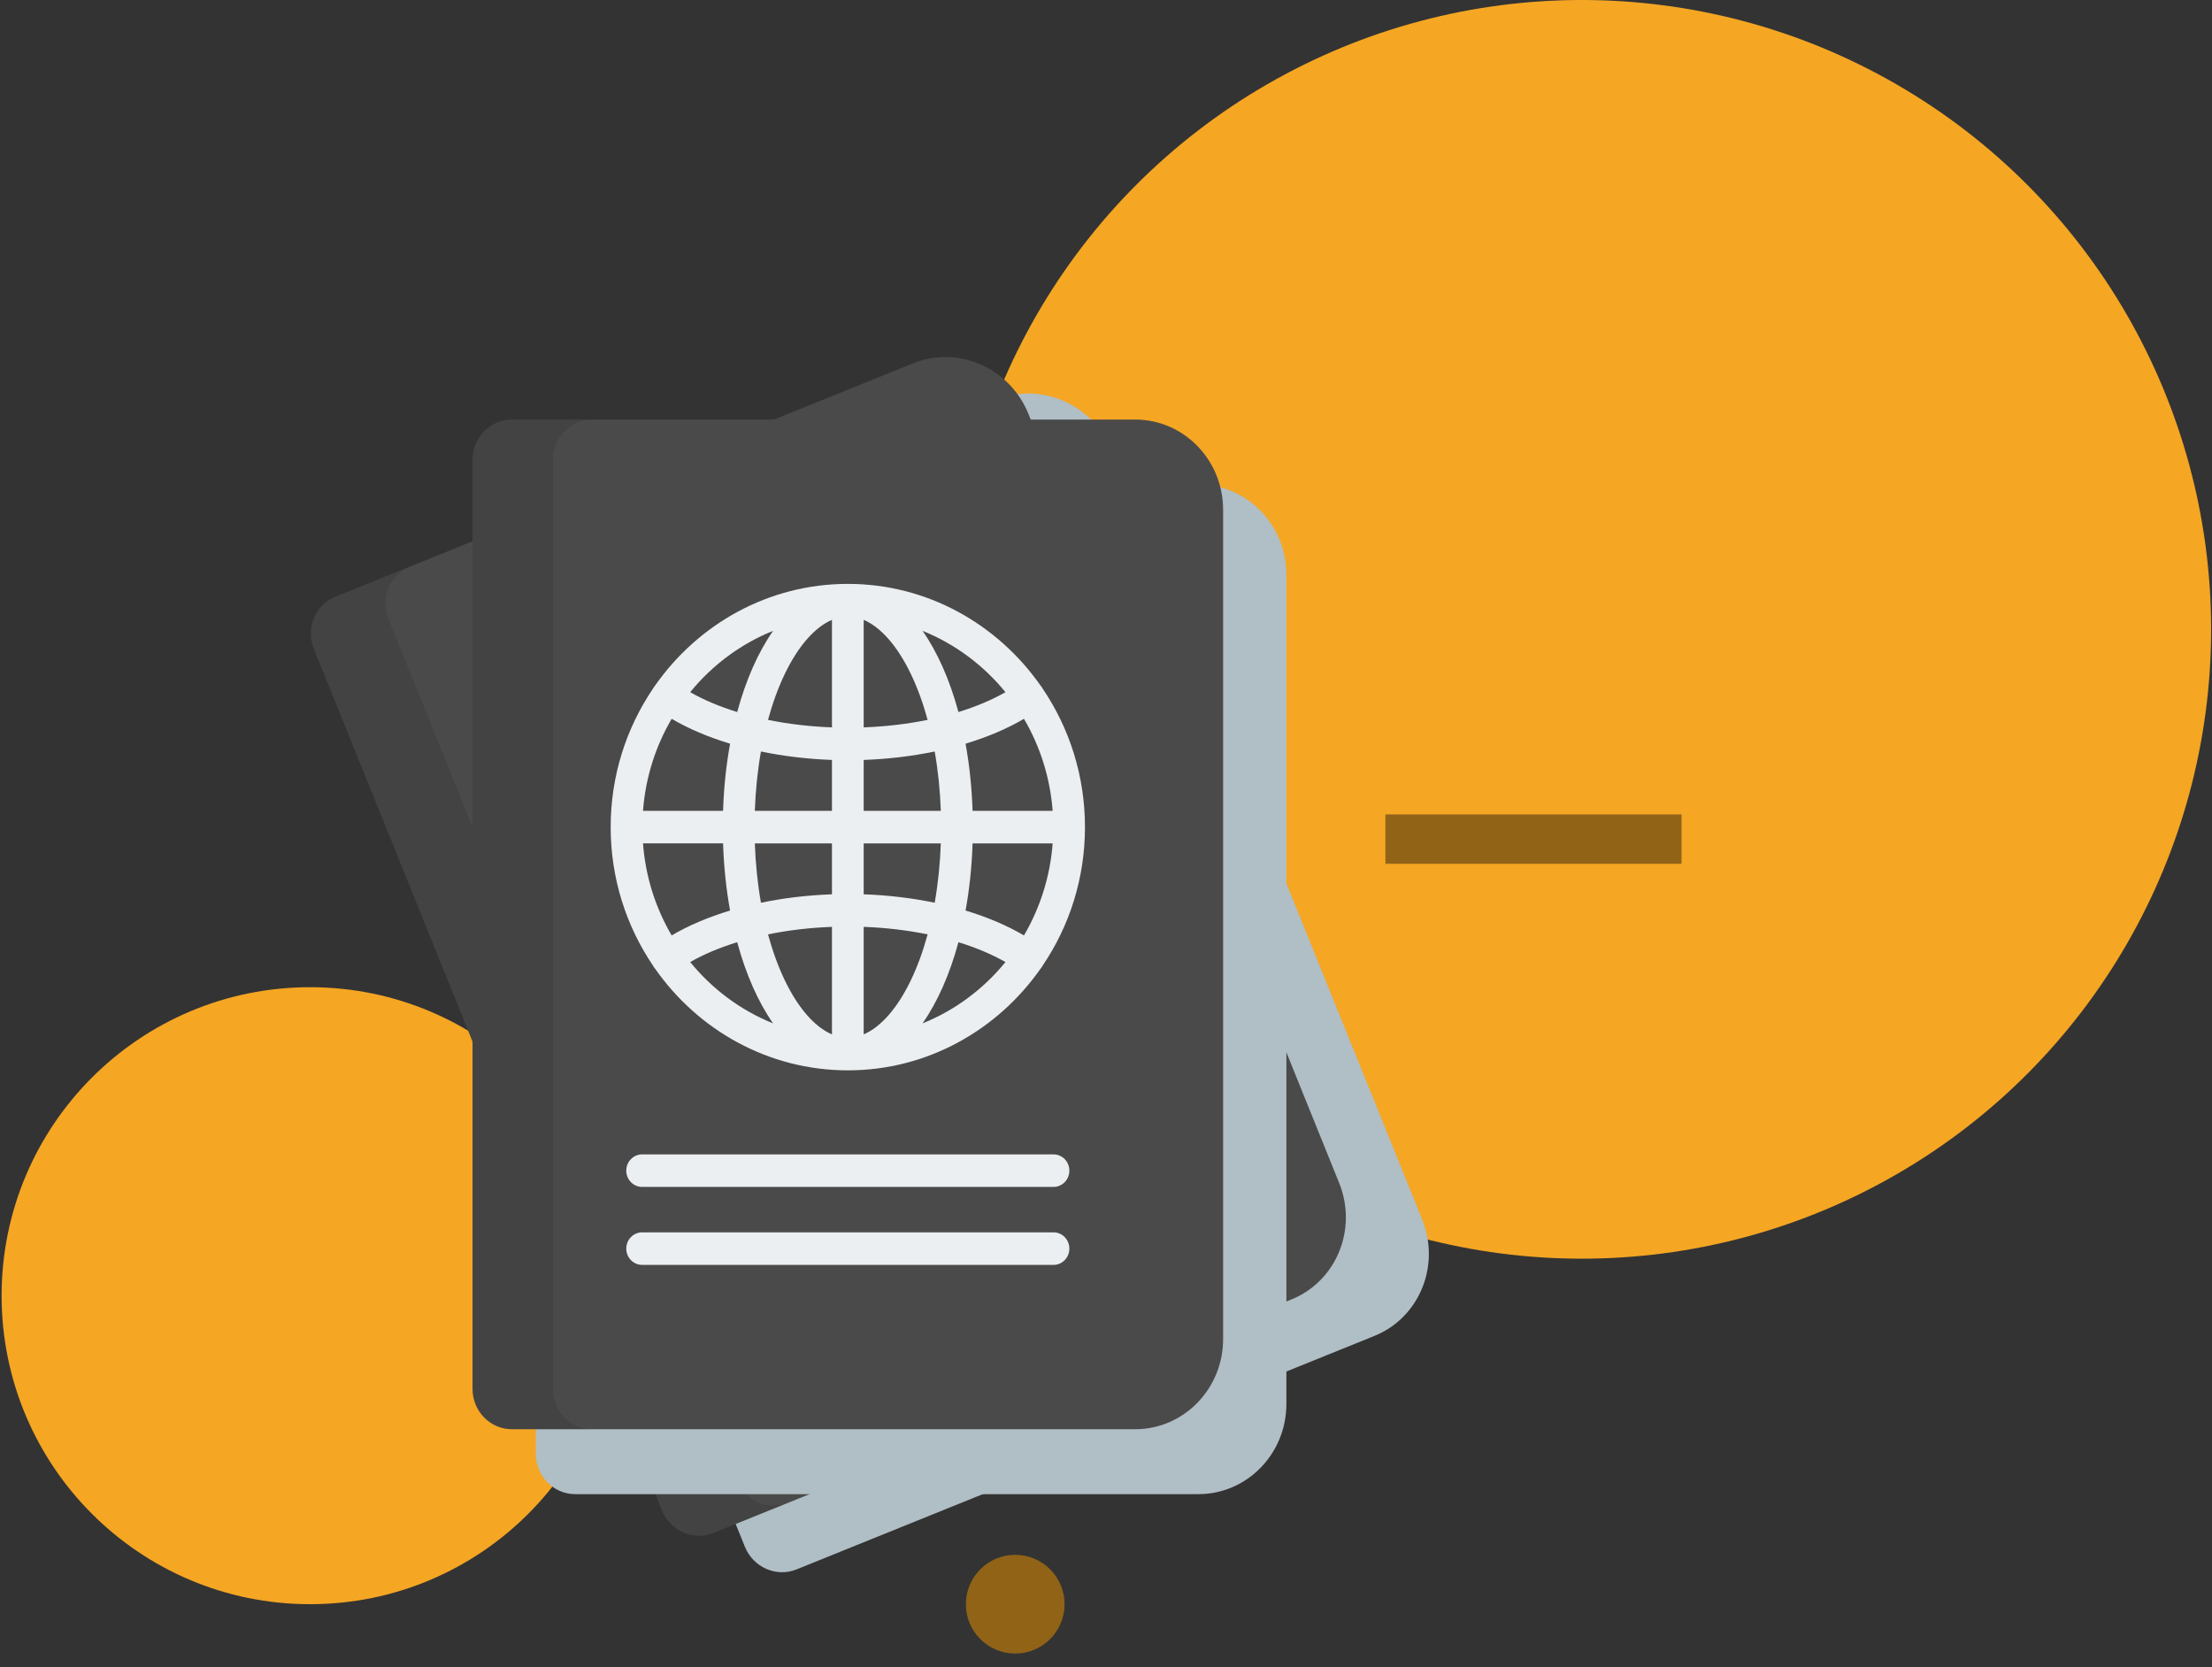 <?xml version="1.0" encoding="UTF-8"?>
<svg width="138px" height="104px" viewBox="0 0 138 104" version="1.1" xmlns="http://www.w3.org/2000/svg" xmlns:xlink="http://www.w3.org/1999/xlink">
    <rect x="0" y="0" width="138" height="104" fill="#333333" stroke="none"/>
    <!-- Generator: Sketch 50.2 (55047) - http://www.bohemiancoding.com/sketch -->
    <title>passport</title>
    <desc>Created with Sketch.</desc>
    <defs></defs>
    <g id="Page-1" stroke="none" stroke-width="1" fill="none" fill-rule="evenodd">
        <g id="passport" transform="translate(-1, 0)">
            <circle id="Oval-2-Copy-4" fill="#F5A623" cx="99.683" cy="39.262" r="39.262"></circle>
            <circle id="Oval-2-Copy-5" fill="#F5A623" cx="20.346" cy="80.833" r="19.246"></circle>
            <rect id="Rectangle-2-Copy-10" fill="#906317" x="87.431" y="50.809" width="18.476" height="3.079"></rect>
            <g id="Group-2" transform="translate(18.146, 18.476)" fill-rule="nonzero">
                <g id="passport" transform="translate(37.722, 41.571) rotate(-22) translate(-37.722, -41.571) translate(12.317, 7.698)">
                    <path d="M45.306,4.05 L6.421,4.05 C5.065,4.05 3.966,5.177 3.966,6.568 L3.966,64.52 C3.966,65.911 5.065,67.039 6.421,67.039 L45.306,67.039 C48.336,67.039 50.791,64.52 50.791,61.413 L50.791,9.676 C50.791,6.569 48.336,4.05 45.306,4.05 Z" id="Shape" fill="#B0BEC5"></path>
                    <path d="M41.358,0 L2.473,0 C1.117,0 0.018,1.127 0.018,2.518 L0.018,60.47 C0.018,61.861 1.117,62.989 2.473,62.989 L41.358,62.989 C44.387,62.989 46.843,60.47 46.843,57.363 L46.843,5.626 C46.843,2.519 44.387,0 41.358,0 Z" id="Shape" fill="#4A4A4A"></path>
                    <path d="M5.03,60.47 L5.03,2.518 C5.03,1.127 6.129,0 7.485,0 L2.473,0 C1.117,0 0.018,1.127 0.018,2.518 L0.018,60.47 C0.018,61.861 1.117,62.989 2.473,62.989 L7.485,62.989 C6.129,62.989 5.03,61.861 5.03,60.47 Z" id="Shape" fill="#000000" opacity="0.1"></path>
                    <g id="Group" transform="translate(8.553, 10.213)" fill="#ECEFF1">
                        <path d="M27.709,35.63 L2.044,35.63 C1.498,35.63 1.055,36.084 1.055,36.644 C1.055,37.205 1.498,37.659 2.044,37.659 L27.709,37.659 C28.256,37.659 28.698,37.205 28.698,36.644 C28.698,36.084 28.256,35.63 27.709,35.63 Z" id="Shape"></path>
                        <path d="M27.709,40.494 L2.044,40.494 C1.498,40.494 1.055,40.949 1.055,41.509 C1.055,42.069 1.498,42.524 2.044,42.524 L27.709,42.524 C28.256,42.524 28.698,42.069 28.698,41.509 C28.698,40.949 28.256,40.494 27.709,40.494 Z" id="Shape"></path>
                        <path d="M2.716,23.844 C2.735,23.879 2.754,23.913 2.777,23.946 C2.801,23.982 2.828,24.016 2.856,24.048 C5.543,27.884 9.93,30.387 14.877,30.387 C19.827,30.387 24.216,27.881 26.903,24.041 C26.929,24.011 26.954,23.98 26.977,23.946 C26.999,23.914 27.019,23.88 27.037,23.846 C28.697,21.394 29.672,18.418 29.672,15.213 C29.672,12.008 28.697,9.033 27.037,6.58 C27.019,6.546 26.999,6.513 26.977,6.48 C26.954,6.447 26.929,6.415 26.903,6.386 C24.216,2.546 19.827,0.039 14.877,0.039 C9.928,0.039 5.539,2.545 2.852,6.384 C2.826,6.414 2.8,6.446 2.777,6.48 C2.754,6.513 2.734,6.547 2.716,6.582 C1.057,9.034 0.082,12.009 0.082,15.213 C0.082,18.418 1.057,21.392 2.716,23.844 Z M3.888,8.456 C4.941,9.076 6.174,9.599 7.532,10.008 C7.292,11.324 7.142,12.73 7.094,14.198 L2.099,14.198 C2.255,12.111 2.889,10.159 3.888,8.456 Z M27.655,14.198 L22.66,14.198 C22.612,12.73 22.462,11.325 22.222,10.008 C23.58,9.599 24.813,9.076 25.866,8.456 C26.865,10.159 27.499,12.111 27.655,14.198 Z M25.866,21.97 C24.813,21.35 23.58,20.827 22.222,20.418 C22.462,19.102 22.612,17.696 22.66,16.228 L27.655,16.228 C27.499,18.315 26.865,20.268 25.866,21.97 Z M13.888,19.405 C12.355,19.459 10.861,19.639 9.457,19.931 C9.249,18.753 9.12,17.509 9.075,16.228 L13.887,16.228 L13.887,19.405 L13.888,19.405 L13.888,19.405 Z M13.888,21.435 L13.888,28.143 C12.82,27.687 11.786,26.517 10.948,24.776 C10.532,23.911 10.181,22.944 9.898,21.904 C11.157,21.647 12.502,21.487 13.888,21.435 Z M15.866,28.143 L15.866,21.435 C17.252,21.487 18.597,21.647 19.856,21.904 C19.572,22.944 19.222,23.911 18.805,24.776 C17.968,26.517 16.934,27.687 15.866,28.143 Z M15.866,19.405 L15.866,16.228 L20.678,16.228 C20.634,17.509 20.505,18.753 20.297,19.931 C18.892,19.639 17.398,19.459 15.866,19.405 Z M20.679,14.198 L15.866,14.198 L15.866,11.022 C17.398,10.967 18.892,10.787 20.297,10.496 C20.505,11.673 20.634,12.917 20.679,14.198 Z M15.866,8.991 L15.866,2.283 C16.934,2.739 17.968,3.909 18.805,5.65 C19.222,6.515 19.572,7.482 19.856,8.523 C18.597,8.78 17.252,8.939 15.866,8.991 Z M13.888,2.283 L13.888,8.991 C12.502,8.939 11.157,8.78 9.898,8.523 C10.181,7.482 10.532,6.515 10.948,5.65 C11.786,3.909 12.82,2.739 13.888,2.283 Z M13.888,11.022 L13.888,14.198 L9.075,14.198 C9.12,12.917 9.249,11.673 9.457,10.495 C10.861,10.787 12.355,10.967 13.888,11.022 Z M7.094,16.228 C7.142,17.696 7.292,19.101 7.531,20.418 C6.174,20.827 4.94,21.35 3.888,21.97 C2.889,20.268 2.255,18.315 2.099,16.227 L7.094,16.227 L7.094,16.228 Z M5.042,23.631 C5.896,23.144 6.887,22.728 7.976,22.393 C8.518,24.4 9.285,26.127 10.215,27.457 C8.19,26.644 6.415,25.316 5.042,23.631 Z M19.539,27.457 C20.469,26.127 21.235,24.4 21.778,22.393 C22.867,22.728 23.858,23.145 24.712,23.631 C23.339,25.316 21.564,26.644 19.539,27.457 Z M24.712,6.795 C23.858,7.282 22.867,7.698 21.778,8.034 C21.236,6.027 20.469,4.299 19.539,2.969 C21.564,3.783 23.339,5.111 24.712,6.795 Z M10.215,2.969 C9.285,4.299 8.518,6.027 7.976,8.034 C6.887,7.698 5.896,7.282 5.042,6.795 C6.415,5.111 8.19,3.783 10.215,2.969 Z" id="Shape"></path>
                    </g>
                </g>
                <g id="passport" transform="translate(12.317, 7.698)">
                    <path d="M45.306,4.05 L6.421,4.05 C5.065,4.05 3.966,5.177 3.966,6.568 L3.966,64.52 C3.966,65.911 5.065,67.039 6.421,67.039 L45.306,67.039 C48.336,67.039 50.791,64.52 50.791,61.413 L50.791,9.676 C50.791,6.569 48.336,4.05 45.306,4.05 Z" id="Shape" fill="#B0BEC5"></path>
                    <path d="M41.358,0 L2.473,0 C1.117,0 0.018,1.127 0.018,2.518 L0.018,60.47 C0.018,61.861 1.117,62.989 2.473,62.989 L41.358,62.989 C44.387,62.989 46.843,60.47 46.843,57.363 L46.843,5.626 C46.843,2.519 44.387,0 41.358,0 Z" id="Shape" fill="#4A4A4A"></path>
                    <path d="M5.03,60.47 L5.03,2.518 C5.03,1.127 6.129,0 7.485,0 L2.473,0 C1.117,0 0.018,1.127 0.018,2.518 L0.018,60.47 C0.018,61.861 1.117,62.989 2.473,62.989 L7.485,62.989 C6.129,62.989 5.03,61.861 5.03,60.47 Z" id="Shape" fill="#000000" opacity="0.1"></path>
                    <g id="Group" transform="translate(8.553, 10.213)" fill="#ECEFF1">
                        <path d="M27.709,35.63 L2.044,35.63 C1.498,35.63 1.055,36.084 1.055,36.644 C1.055,37.205 1.498,37.659 2.044,37.659 L27.709,37.659 C28.256,37.659 28.698,37.205 28.698,36.644 C28.698,36.084 28.256,35.63 27.709,35.63 Z" id="Shape"></path>
                        <path d="M27.709,40.494 L2.044,40.494 C1.498,40.494 1.055,40.949 1.055,41.509 C1.055,42.069 1.498,42.524 2.044,42.524 L27.709,42.524 C28.256,42.524 28.698,42.069 28.698,41.509 C28.698,40.949 28.256,40.494 27.709,40.494 Z" id="Shape"></path>
                        <path d="M2.716,23.844 C2.735,23.879 2.754,23.913 2.777,23.946 C2.801,23.982 2.828,24.016 2.856,24.048 C5.543,27.884 9.93,30.387 14.877,30.387 C19.827,30.387 24.216,27.881 26.903,24.041 C26.929,24.011 26.954,23.98 26.977,23.946 C26.999,23.914 27.019,23.88 27.037,23.846 C28.697,21.394 29.672,18.418 29.672,15.213 C29.672,12.008 28.697,9.033 27.037,6.58 C27.019,6.546 26.999,6.513 26.977,6.48 C26.954,6.447 26.929,6.415 26.903,6.386 C24.216,2.546 19.827,0.039 14.877,0.039 C9.928,0.039 5.539,2.545 2.852,6.384 C2.826,6.414 2.8,6.446 2.777,6.48 C2.754,6.513 2.734,6.547 2.716,6.582 C1.057,9.034 0.082,12.009 0.082,15.213 C0.082,18.418 1.057,21.392 2.716,23.844 Z M3.888,8.456 C4.941,9.076 6.174,9.599 7.532,10.008 C7.292,11.324 7.142,12.73 7.094,14.198 L2.099,14.198 C2.255,12.111 2.889,10.159 3.888,8.456 Z M27.655,14.198 L22.66,14.198 C22.612,12.73 22.462,11.325 22.222,10.008 C23.58,9.599 24.813,9.076 25.866,8.456 C26.865,10.159 27.499,12.111 27.655,14.198 Z M25.866,21.97 C24.813,21.35 23.58,20.827 22.222,20.418 C22.462,19.102 22.612,17.696 22.66,16.228 L27.655,16.228 C27.499,18.315 26.865,20.268 25.866,21.97 Z M13.888,19.405 C12.355,19.459 10.861,19.639 9.457,19.931 C9.249,18.753 9.12,17.509 9.075,16.228 L13.887,16.228 L13.887,19.405 L13.888,19.405 L13.888,19.405 Z M13.888,21.435 L13.888,28.143 C12.82,27.687 11.786,26.517 10.948,24.776 C10.532,23.911 10.181,22.944 9.898,21.904 C11.157,21.647 12.502,21.487 13.888,21.435 Z M15.866,28.143 L15.866,21.435 C17.252,21.487 18.597,21.647 19.856,21.904 C19.572,22.944 19.222,23.911 18.805,24.776 C17.968,26.517 16.934,27.687 15.866,28.143 Z M15.866,19.405 L15.866,16.228 L20.678,16.228 C20.634,17.509 20.505,18.753 20.297,19.931 C18.892,19.639 17.398,19.459 15.866,19.405 Z M20.679,14.198 L15.866,14.198 L15.866,11.022 C17.398,10.967 18.892,10.787 20.297,10.496 C20.505,11.673 20.634,12.917 20.679,14.198 Z M15.866,8.991 L15.866,2.283 C16.934,2.739 17.968,3.909 18.805,5.65 C19.222,6.515 19.572,7.482 19.856,8.523 C18.597,8.78 17.252,8.939 15.866,8.991 Z M13.888,2.283 L13.888,8.991 C12.502,8.939 11.157,8.78 9.898,8.523 C10.181,7.482 10.532,6.515 10.948,5.65 C11.786,3.909 12.82,2.739 13.888,2.283 Z M13.888,11.022 L13.888,14.198 L9.075,14.198 C9.12,12.917 9.249,11.673 9.457,10.495 C10.861,10.787 12.355,10.967 13.888,11.022 Z M7.094,16.228 C7.142,17.696 7.292,19.101 7.531,20.418 C6.174,20.827 4.94,21.35 3.888,21.97 C2.889,20.268 2.255,18.315 2.099,16.227 L7.094,16.227 L7.094,16.228 Z M5.042,23.631 C5.896,23.144 6.887,22.728 7.976,22.393 C8.518,24.4 9.285,26.127 10.215,27.457 C8.19,26.644 6.415,25.316 5.042,23.631 Z M19.539,27.457 C20.469,26.127 21.235,24.4 21.778,22.393 C22.867,22.728 23.858,23.145 24.712,23.631 C23.339,25.316 21.564,26.644 19.539,27.457 Z M24.712,6.795 C23.858,7.282 22.867,7.698 21.778,8.034 C21.236,6.027 20.469,4.299 19.539,2.969 C21.564,3.783 23.339,5.111 24.712,6.795 Z M10.215,2.969 C9.285,4.299 8.518,6.027 7.976,8.034 C6.887,7.698 5.896,7.282 5.042,6.795 C6.415,5.111 8.19,3.783 10.215,2.969 Z" id="Shape"></path>
                    </g>
                </g>
            </g>
            <circle id="Oval-Copy-5" fill="#906317" cx="64.336" cy="100.079" r="3.079"></circle>
        </g>
    </g>
</svg>